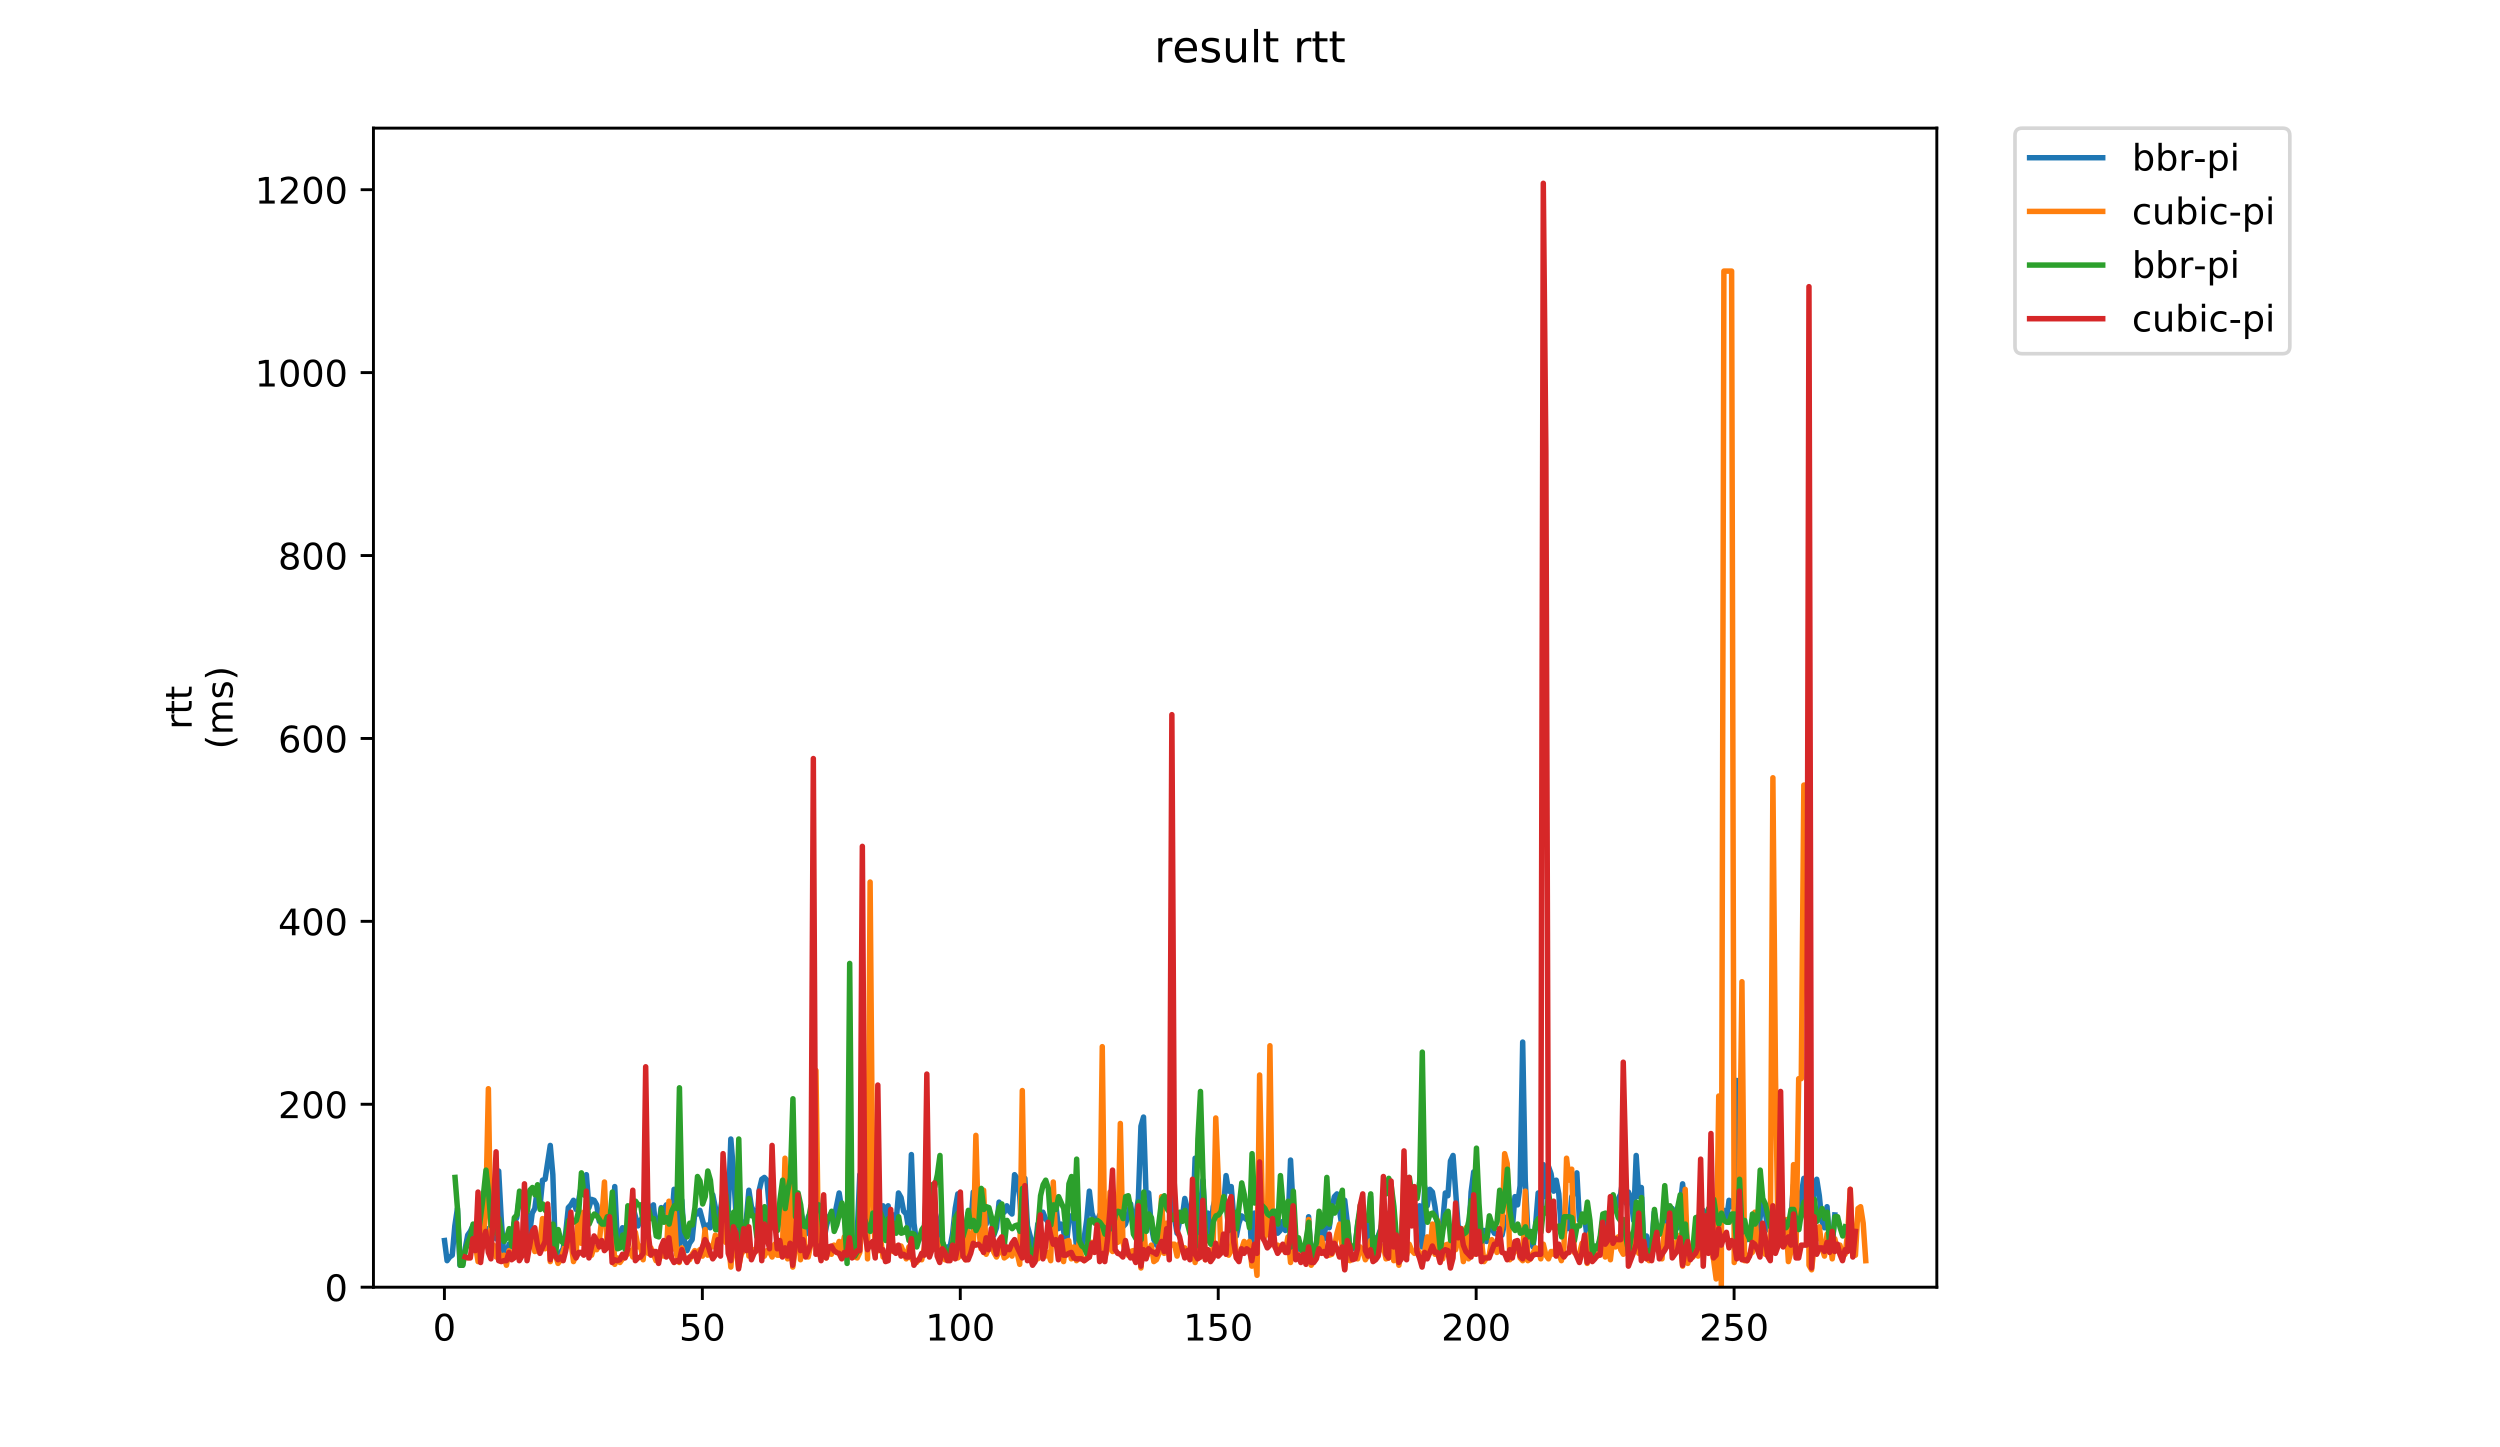<?xml version="1.0" encoding="utf-8" standalone="no"?>
<!DOCTYPE svg PUBLIC "-//W3C//DTD SVG 1.1//EN"
  "http://www.w3.org/Graphics/SVG/1.1/DTD/svg11.dtd">
<!-- Created with matplotlib (https://matplotlib.org/) -->
<svg height="396pt" version="1.1" viewBox="0 0 684 396" width="684pt" xmlns="http://www.w3.org/2000/svg" xmlns:xlink="http://www.w3.org/1999/xlink">
 <defs>
  <style type="text/css">
*{stroke-linecap:butt;stroke-linejoin:round;}
  </style>
 </defs>
 <g id="figure_1">
  <g id="patch_1">
   <path d="M 0 396 
L 684 396 
L 684 0 
L 0 0 
z
" style="fill:#ffffff;"/>
  </g>
  <g id="axes_1">
   <g id="patch_2">
    <path d="M 102.175 352.174 
L 529.913 352.174 
L 529.913 35.062 
L 102.175 35.062 
z
" style="fill:#ffffff;"/>
   </g>
   <g id="matplotlib.axis_1">
    <g id="xtick_1">
     <g id="line2d_1">
      <defs>
       <path d="M 0 0 
L 0 3.5 
" id="m41ac984edb" style="stroke:#000000;stroke-width:0.8;"/>
      </defs>
      <g>
       <use style="stroke:#000000;stroke-width:0.8;" x="121.593" xlink:href="#m41ac984edb" y="352.174"/>
      </g>
     </g>
     <g id="text_1">
      <!-- 0 -->
      <defs>
       <path d="M 31.781 66.406 
Q 24.172 66.406 20.328 58.906 
Q 16.5 51.422 16.5 36.375 
Q 16.5 21.391 20.328 13.891 
Q 24.172 6.391 31.781 6.391 
Q 39.453 6.391 43.281 13.891 
Q 47.125 21.391 47.125 36.375 
Q 47.125 51.422 43.281 58.906 
Q 39.453 66.406 31.781 66.406 
z
M 31.781 74.219 
Q 44.047 74.219 50.516 64.516 
Q 56.984 54.828 56.984 36.375 
Q 56.984 17.969 50.516 8.266 
Q 44.047 -1.422 31.781 -1.422 
Q 19.531 -1.422 13.062 8.266 
Q 6.594 17.969 6.594 36.375 
Q 6.594 54.828 13.062 64.516 
Q 19.531 74.219 31.781 74.219 
z
" id="DejaVuSans-48"/>
      </defs>
      <g transform="translate(118.411 366.773)scale(0.1 -0.1)">
       <use xlink:href="#DejaVuSans-48"/>
      </g>
     </g>
    </g>
    <g id="xtick_2">
     <g id="line2d_2">
      <g>
       <use style="stroke:#000000;stroke-width:0.8;" x="192.164" xlink:href="#m41ac984edb" y="352.174"/>
      </g>
     </g>
     <g id="text_2">
      <!-- 50 -->
      <defs>
       <path d="M 10.797 72.906 
L 49.516 72.906 
L 49.516 64.594 
L 19.828 64.594 
L 19.828 46.734 
Q 21.969 47.469 24.109 47.828 
Q 26.266 48.188 28.422 48.188 
Q 40.625 48.188 47.75 41.5 
Q 54.891 34.812 54.891 23.391 
Q 54.891 11.625 47.562 5.094 
Q 40.234 -1.422 26.906 -1.422 
Q 22.312 -1.422 17.547 -0.641 
Q 12.797 0.141 7.719 1.703 
L 7.719 11.625 
Q 12.109 9.234 16.797 8.062 
Q 21.484 6.891 26.703 6.891 
Q 35.156 6.891 40.078 11.328 
Q 45.016 15.766 45.016 23.391 
Q 45.016 31 40.078 35.438 
Q 35.156 39.891 26.703 39.891 
Q 22.75 39.891 18.812 39.016 
Q 14.891 38.141 10.797 36.281 
z
" id="DejaVuSans-53"/>
      </defs>
      <g transform="translate(185.802 366.773)scale(0.1 -0.1)">
       <use xlink:href="#DejaVuSans-53"/>
       <use x="63.623" xlink:href="#DejaVuSans-48"/>
      </g>
     </g>
    </g>
    <g id="xtick_3">
     <g id="line2d_3">
      <g>
       <use style="stroke:#000000;stroke-width:0.8;" x="262.735" xlink:href="#m41ac984edb" y="352.174"/>
      </g>
     </g>
     <g id="text_3">
      <!-- 100 -->
      <defs>
       <path d="M 12.406 8.297 
L 28.516 8.297 
L 28.516 63.922 
L 10.984 60.406 
L 10.984 69.391 
L 28.422 72.906 
L 38.281 72.906 
L 38.281 8.297 
L 54.391 8.297 
L 54.391 0 
L 12.406 0 
z
" id="DejaVuSans-49"/>
      </defs>
      <g transform="translate(253.192 366.773)scale(0.1 -0.1)">
       <use xlink:href="#DejaVuSans-49"/>
       <use x="63.623" xlink:href="#DejaVuSans-48"/>
       <use x="127.246" xlink:href="#DejaVuSans-48"/>
      </g>
     </g>
    </g>
    <g id="xtick_4">
     <g id="line2d_4">
      <g>
       <use style="stroke:#000000;stroke-width:0.8;" x="333.307" xlink:href="#m41ac984edb" y="352.174"/>
      </g>
     </g>
     <g id="text_4">
      <!-- 150 -->
      <g transform="translate(323.763 366.773)scale(0.1 -0.1)">
       <use xlink:href="#DejaVuSans-49"/>
       <use x="63.623" xlink:href="#DejaVuSans-53"/>
       <use x="127.246" xlink:href="#DejaVuSans-48"/>
      </g>
     </g>
    </g>
    <g id="xtick_5">
     <g id="line2d_5">
      <g>
       <use style="stroke:#000000;stroke-width:0.8;" x="403.878" xlink:href="#m41ac984edb" y="352.174"/>
      </g>
     </g>
     <g id="text_5">
      <!-- 200 -->
      <defs>
       <path d="M 19.188 8.297 
L 53.609 8.297 
L 53.609 0 
L 7.328 0 
L 7.328 8.297 
Q 12.938 14.109 22.625 23.891 
Q 32.328 33.688 34.812 36.531 
Q 39.547 41.844 41.422 45.531 
Q 43.312 49.219 43.312 52.781 
Q 43.312 58.594 39.234 62.25 
Q 35.156 65.922 28.609 65.922 
Q 23.969 65.922 18.812 64.312 
Q 13.672 62.703 7.812 59.422 
L 7.812 69.391 
Q 13.766 71.781 18.938 73 
Q 24.125 74.219 28.422 74.219 
Q 39.75 74.219 46.484 68.547 
Q 53.219 62.891 53.219 53.422 
Q 53.219 48.922 51.531 44.891 
Q 49.859 40.875 45.406 35.406 
Q 44.188 33.984 37.641 27.219 
Q 31.109 20.453 19.188 8.297 
z
" id="DejaVuSans-50"/>
      </defs>
      <g transform="translate(394.334 366.773)scale(0.1 -0.1)">
       <use xlink:href="#DejaVuSans-50"/>
       <use x="63.623" xlink:href="#DejaVuSans-48"/>
       <use x="127.246" xlink:href="#DejaVuSans-48"/>
      </g>
     </g>
    </g>
    <g id="xtick_6">
     <g id="line2d_6">
      <g>
       <use style="stroke:#000000;stroke-width:0.8;" x="474.449" xlink:href="#m41ac984edb" y="352.174"/>
      </g>
     </g>
     <g id="text_6">
      <!-- 250 -->
      <g transform="translate(464.906 366.773)scale(0.1 -0.1)">
       <use xlink:href="#DejaVuSans-50"/>
       <use x="63.623" xlink:href="#DejaVuSans-53"/>
       <use x="127.246" xlink:href="#DejaVuSans-48"/>
      </g>
     </g>
    </g>
   </g>
   <g id="matplotlib.axis_2">
    <g id="ytick_1">
     <g id="line2d_7">
      <defs>
       <path d="M 0 0 
L -3.5 0 
" id="md995216850" style="stroke:#000000;stroke-width:0.8;"/>
      </defs>
      <g>
       <use style="stroke:#000000;stroke-width:0.8;" x="102.175" xlink:href="#md995216850" y="352.174"/>
      </g>
     </g>
     <g id="text_7">
      <!-- 0 -->
      <g transform="translate(88.813 355.973)scale(0.1 -0.1)">
       <use xlink:href="#DejaVuSans-48"/>
      </g>
     </g>
    </g>
    <g id="ytick_2">
     <g id="line2d_8">
      <g>
       <use style="stroke:#000000;stroke-width:0.8;" x="102.175" xlink:href="#md995216850" y="302.129"/>
      </g>
     </g>
     <g id="text_8">
      <!-- 200 -->
      <g transform="translate(76.088 305.928)scale(0.1 -0.1)">
       <use xlink:href="#DejaVuSans-50"/>
       <use x="63.623" xlink:href="#DejaVuSans-48"/>
       <use x="127.246" xlink:href="#DejaVuSans-48"/>
      </g>
     </g>
    </g>
    <g id="ytick_3">
     <g id="line2d_9">
      <g>
       <use style="stroke:#000000;stroke-width:0.8;" x="102.175" xlink:href="#md995216850" y="252.084"/>
      </g>
     </g>
     <g id="text_9">
      <!-- 400 -->
      <defs>
       <path d="M 37.797 64.312 
L 12.891 25.391 
L 37.797 25.391 
z
M 35.203 72.906 
L 47.609 72.906 
L 47.609 25.391 
L 58.016 25.391 
L 58.016 17.188 
L 47.609 17.188 
L 47.609 0 
L 37.797 0 
L 37.797 17.188 
L 4.891 17.188 
L 4.891 26.703 
z
" id="DejaVuSans-52"/>
      </defs>
      <g transform="translate(76.088 255.883)scale(0.1 -0.1)">
       <use xlink:href="#DejaVuSans-52"/>
       <use x="63.623" xlink:href="#DejaVuSans-48"/>
       <use x="127.246" xlink:href="#DejaVuSans-48"/>
      </g>
     </g>
    </g>
    <g id="ytick_4">
     <g id="line2d_10">
      <g>
       <use style="stroke:#000000;stroke-width:0.8;" x="102.175" xlink:href="#md995216850" y="202.038"/>
      </g>
     </g>
     <g id="text_10">
      <!-- 600 -->
      <defs>
       <path d="M 33.016 40.375 
Q 26.375 40.375 22.484 35.828 
Q 18.609 31.297 18.609 23.391 
Q 18.609 15.531 22.484 10.953 
Q 26.375 6.391 33.016 6.391 
Q 39.656 6.391 43.531 10.953 
Q 47.406 15.531 47.406 23.391 
Q 47.406 31.297 43.531 35.828 
Q 39.656 40.375 33.016 40.375 
z
M 52.594 71.297 
L 52.594 62.312 
Q 48.875 64.062 45.094 64.984 
Q 41.312 65.922 37.594 65.922 
Q 27.828 65.922 22.672 59.328 
Q 17.531 52.734 16.797 39.406 
Q 19.672 43.656 24.016 45.922 
Q 28.375 48.188 33.594 48.188 
Q 44.578 48.188 50.953 41.516 
Q 57.328 34.859 57.328 23.391 
Q 57.328 12.156 50.688 5.359 
Q 44.047 -1.422 33.016 -1.422 
Q 20.359 -1.422 13.672 8.266 
Q 6.984 17.969 6.984 36.375 
Q 6.984 53.656 15.188 63.938 
Q 23.391 74.219 37.203 74.219 
Q 40.922 74.219 44.703 73.484 
Q 48.484 72.75 52.594 71.297 
z
" id="DejaVuSans-54"/>
      </defs>
      <g transform="translate(76.088 205.838)scale(0.1 -0.1)">
       <use xlink:href="#DejaVuSans-54"/>
       <use x="63.623" xlink:href="#DejaVuSans-48"/>
       <use x="127.246" xlink:href="#DejaVuSans-48"/>
      </g>
     </g>
    </g>
    <g id="ytick_5">
     <g id="line2d_11">
      <g>
       <use style="stroke:#000000;stroke-width:0.8;" x="102.175" xlink:href="#md995216850" y="151.993"/>
      </g>
     </g>
     <g id="text_11">
      <!-- 800 -->
      <defs>
       <path d="M 31.781 34.625 
Q 24.75 34.625 20.719 30.859 
Q 16.703 27.094 16.703 20.516 
Q 16.703 13.922 20.719 10.156 
Q 24.75 6.391 31.781 6.391 
Q 38.812 6.391 42.859 10.172 
Q 46.922 13.969 46.922 20.516 
Q 46.922 27.094 42.891 30.859 
Q 38.875 34.625 31.781 34.625 
z
M 21.922 38.812 
Q 15.578 40.375 12.031 44.719 
Q 8.5 49.078 8.5 55.328 
Q 8.5 64.062 14.719 69.141 
Q 20.953 74.219 31.781 74.219 
Q 42.672 74.219 48.875 69.141 
Q 55.078 64.062 55.078 55.328 
Q 55.078 49.078 51.531 44.719 
Q 48 40.375 41.703 38.812 
Q 48.828 37.156 52.797 32.312 
Q 56.781 27.484 56.781 20.516 
Q 56.781 9.906 50.312 4.234 
Q 43.844 -1.422 31.781 -1.422 
Q 19.734 -1.422 13.25 4.234 
Q 6.781 9.906 6.781 20.516 
Q 6.781 27.484 10.781 32.312 
Q 14.797 37.156 21.922 38.812 
z
M 18.312 54.391 
Q 18.312 48.734 21.844 45.562 
Q 25.391 42.391 31.781 42.391 
Q 38.141 42.391 41.719 45.562 
Q 45.312 48.734 45.312 54.391 
Q 45.312 60.062 41.719 63.234 
Q 38.141 66.406 31.781 66.406 
Q 25.391 66.406 21.844 63.234 
Q 18.312 60.062 18.312 54.391 
z
" id="DejaVuSans-56"/>
      </defs>
      <g transform="translate(76.088 155.792)scale(0.1 -0.1)">
       <use xlink:href="#DejaVuSans-56"/>
       <use x="63.623" xlink:href="#DejaVuSans-48"/>
       <use x="127.246" xlink:href="#DejaVuSans-48"/>
      </g>
     </g>
    </g>
    <g id="ytick_6">
     <g id="line2d_12">
      <g>
       <use style="stroke:#000000;stroke-width:0.8;" x="102.175" xlink:href="#md995216850" y="101.948"/>
      </g>
     </g>
     <g id="text_12">
      <!-- 1000 -->
      <g transform="translate(69.725 105.747)scale(0.1 -0.1)">
       <use xlink:href="#DejaVuSans-49"/>
       <use x="63.623" xlink:href="#DejaVuSans-48"/>
       <use x="127.246" xlink:href="#DejaVuSans-48"/>
       <use x="190.869" xlink:href="#DejaVuSans-48"/>
      </g>
     </g>
    </g>
    <g id="ytick_7">
     <g id="line2d_13">
      <g>
       <use style="stroke:#000000;stroke-width:0.8;" x="102.175" xlink:href="#md995216850" y="51.903"/>
      </g>
     </g>
     <g id="text_13">
      <!-- 1200 -->
      <g transform="translate(69.725 55.702)scale(0.1 -0.1)">
       <use xlink:href="#DejaVuSans-49"/>
       <use x="63.623" xlink:href="#DejaVuSans-50"/>
       <use x="127.246" xlink:href="#DejaVuSans-48"/>
       <use x="190.869" xlink:href="#DejaVuSans-48"/>
      </g>
     </g>
    </g>
    <g id="text_14">
     <!-- rtt -->
     <defs>
      <path d="M 41.109 46.297 
Q 39.594 47.172 37.812 47.578 
Q 36.031 48 33.891 48 
Q 26.266 48 22.188 43.047 
Q 18.109 38.094 18.109 28.812 
L 18.109 0 
L 9.078 0 
L 9.078 54.688 
L 18.109 54.688 
L 18.109 46.188 
Q 20.953 51.172 25.484 53.578 
Q 30.031 56 36.531 56 
Q 37.453 56 38.578 55.875 
Q 39.703 55.766 41.062 55.516 
z
" id="DejaVuSans-114"/>
      <path d="M 18.312 70.219 
L 18.312 54.688 
L 36.812 54.688 
L 36.812 47.703 
L 18.312 47.703 
L 18.312 18.016 
Q 18.312 11.328 20.141 9.422 
Q 21.969 7.516 27.594 7.516 
L 36.812 7.516 
L 36.812 0 
L 27.594 0 
Q 17.188 0 13.234 3.875 
Q 9.281 7.766 9.281 18.016 
L 9.281 47.703 
L 2.688 47.703 
L 2.688 54.688 
L 9.281 54.688 
L 9.281 70.219 
z
" id="DejaVuSans-116"/>
     </defs>
     <g transform="translate(52.448 199.594)rotate(-90)scale(0.1 -0.1)">
      <use xlink:href="#DejaVuSans-114"/>
      <use x="41.113" xlink:href="#DejaVuSans-116"/>
      <use x="80.322" xlink:href="#DejaVuSans-116"/>
     </g>
     <!-- (ms) -->
     <defs>
      <path d="M 31 75.875 
Q 24.469 64.656 21.281 53.656 
Q 18.109 42.672 18.109 31.391 
Q 18.109 20.125 21.312 9.062 
Q 24.516 -2 31 -13.188 
L 23.188 -13.188 
Q 15.875 -1.703 12.234 9.375 
Q 8.594 20.453 8.594 31.391 
Q 8.594 42.281 12.203 53.312 
Q 15.828 64.359 23.188 75.875 
z
" id="DejaVuSans-40"/>
      <path d="M 52 44.188 
Q 55.375 50.25 60.062 53.125 
Q 64.75 56 71.094 56 
Q 79.641 56 84.281 50.016 
Q 88.922 44.047 88.922 33.016 
L 88.922 0 
L 79.891 0 
L 79.891 32.719 
Q 79.891 40.578 77.094 44.375 
Q 74.312 48.188 68.609 48.188 
Q 61.625 48.188 57.562 43.547 
Q 53.516 38.922 53.516 30.906 
L 53.516 0 
L 44.484 0 
L 44.484 32.719 
Q 44.484 40.625 41.703 44.406 
Q 38.922 48.188 33.109 48.188 
Q 26.219 48.188 22.156 43.531 
Q 18.109 38.875 18.109 30.906 
L 18.109 0 
L 9.078 0 
L 9.078 54.688 
L 18.109 54.688 
L 18.109 46.188 
Q 21.188 51.219 25.484 53.609 
Q 29.781 56 35.688 56 
Q 41.656 56 45.828 52.969 
Q 50 49.953 52 44.188 
z
" id="DejaVuSans-109"/>
      <path d="M 44.281 53.078 
L 44.281 44.578 
Q 40.484 46.531 36.375 47.5 
Q 32.281 48.484 27.875 48.484 
Q 21.188 48.484 17.844 46.438 
Q 14.5 44.391 14.5 40.281 
Q 14.5 37.156 16.891 35.375 
Q 19.281 33.594 26.516 31.984 
L 29.594 31.297 
Q 39.156 29.25 43.188 25.516 
Q 47.219 21.781 47.219 15.094 
Q 47.219 7.469 41.188 3.016 
Q 35.156 -1.422 24.609 -1.422 
Q 20.219 -1.422 15.453 -0.562 
Q 10.688 0.297 5.422 2 
L 5.422 11.281 
Q 10.406 8.688 15.234 7.391 
Q 20.062 6.109 24.812 6.109 
Q 31.156 6.109 34.562 8.281 
Q 37.984 10.453 37.984 14.406 
Q 37.984 18.062 35.516 20.016 
Q 33.062 21.969 24.703 23.781 
L 21.578 24.516 
Q 13.234 26.266 9.516 29.906 
Q 5.812 33.547 5.812 39.891 
Q 5.812 47.609 11.281 51.797 
Q 16.75 56 26.812 56 
Q 31.781 56 36.172 55.266 
Q 40.578 54.547 44.281 53.078 
z
" id="DejaVuSans-115"/>
      <path d="M 8.016 75.875 
L 15.828 75.875 
Q 23.141 64.359 26.781 53.312 
Q 30.422 42.281 30.422 31.391 
Q 30.422 20.453 26.781 9.375 
Q 23.141 -1.703 15.828 -13.188 
L 8.016 -13.188 
Q 14.5 -2 17.703 9.062 
Q 20.906 20.125 20.906 31.391 
Q 20.906 42.672 17.703 53.656 
Q 14.5 64.656 8.016 75.875 
z
" id="DejaVuSans-41"/>
     </defs>
     <g transform="translate(63.646 204.995)rotate(-90)scale(0.1 -0.1)">
      <use xlink:href="#DejaVuSans-40"/>
      <use x="39.014" xlink:href="#DejaVuSans-109"/>
      <use x="136.426" xlink:href="#DejaVuSans-115"/>
      <use x="188.525" xlink:href="#DejaVuSans-41"/>
     </g>
    </g>
   </g>
   <g id="line2d_14">
    <path clip-path="url(#p85fee6db7f)" d="M 121.618 339.413 
L 122.324 344.918 
L 123.03 343.917 
L 123.735 343.416 
L 124.441 335.409 
L 125.147 330.655 
L 125.852 346.169 
L 126.558 346.169 
L 127.264 341.665 
L 127.97 337.911 
L 128.675 336.91 
L 129.381 335.409 
L 130.087 337.911 
L 130.792 336.41 
L 131.498 338.412 
L 132.204 337.161 
L 132.909 336.41 
L 133.615 336.16 
L 134.321 337.411 
L 135.027 336.41 
L 135.732 338.912 
L 136.438 320.395 
L 137.144 333.657 
L 137.849 343.416 
L 138.555 344.417 
L 139.261 340.414 
L 139.967 341.164 
L 140.672 334.658 
L 141.378 333.157 
L 142.084 327.902 
L 142.789 327.152 
L 143.495 330.905 
L 144.201 332.156 
L 144.907 337.411 
L 145.612 331.906 
L 146.318 330.655 
L 147.024 325.4 
L 147.729 330.154 
L 148.435 322.898 
L 149.141 322.647 
L 150.552 313.389 
L 151.258 321.396 
L 151.964 342.666 
L 152.669 343.166 
L 153.375 342.666 
L 154.081 341.665 
L 154.787 337.161 
L 155.492 330.404 
L 156.198 329.654 
L 156.904 328.403 
L 157.609 330.905 
L 158.315 328.403 
L 159.021 324.649 
L 159.727 325.9 
L 160.432 321.396 
L 161.138 330.404 
L 161.844 328.152 
L 162.549 328.403 
L 163.255 329.654 
L 163.961 334.158 
L 164.667 334.909 
L 165.372 333.657 
L 166.078 335.159 
L 166.784 331.656 
L 167.489 338.412 
L 168.195 324.649 
L 168.901 339.663 
L 169.607 339.663 
L 170.312 335.909 
L 171.018 341.414 
L 171.724 335.159 
L 173.135 330.154 
L 174.547 335.409 
L 175.252 333.908 
L 175.958 332.907 
L 176.664 327.652 
L 177.369 329.904 
L 178.075 332.907 
L 178.781 329.654 
L 179.487 336.91 
L 180.192 335.659 
L 180.898 330.404 
L 181.604 330.905 
L 182.309 329.654 
L 183.015 336.16 
L 183.721 334.658 
L 184.427 325.4 
L 185.132 332.406 
L 185.838 342.415 
L 186.544 328.403 
L 187.249 339.413 
L 187.955 342.165 
L 188.661 340.163 
L 189.367 339.162 
L 190.072 332.156 
L 190.778 332.156 
L 191.484 331.155 
L 192.895 336.41 
L 193.601 335.159 
L 194.307 335.909 
L 195.012 326.901 
L 195.718 330.404 
L 196.424 335.409 
L 197.129 331.155 
L 197.835 325.9 
L 198.541 327.402 
L 199.247 331.405 
L 199.952 311.638 
L 200.658 320.145 
L 202.069 344.417 
L 202.775 338.412 
L 203.481 334.909 
L 204.187 333.657 
L 204.892 325.65 
L 205.598 330.154 
L 206.304 331.656 
L 207.009 336.16 
L 207.715 325.65 
L 208.421 322.647 
L 209.127 322.147 
L 209.832 322.898 
L 210.538 330.905 
L 211.244 333.157 
L 211.949 336.16 
L 212.655 336.16 
L 214.067 329.904 
L 214.772 333.657 
L 215.478 335.659 
L 216.184 334.658 
L 216.889 345.168 
L 217.595 336.41 
L 218.301 329.904 
L 219.007 330.655 
L 219.712 335.159 
L 220.418 337.661 
L 221.124 332.907 
L 221.829 331.906 
L 223.241 323.899 
L 223.947 329.904 
L 224.652 332.657 
L 225.358 339.913 
L 226.064 335.659 
L 226.769 332.907 
L 227.475 331.906 
L 228.181 333.407 
L 229.592 326.401 
L 230.298 330.905 
L 231.004 331.656 
L 231.709 338.161 
L 232.415 334.658 
L 233.121 342.415 
L 233.827 341.414 
L 234.532 337.411 
L 235.238 321.396 
L 235.944 333.908 
L 236.649 329.904 
L 237.355 331.155 
L 238.061 335.409 
L 238.766 334.408 
L 239.472 333.908 
L 240.178 331.155 
L 240.884 334.658 
L 241.589 329.904 
L 242.295 338.912 
L 243.001 329.904 
L 243.706 338.662 
L 244.412 332.406 
L 245.118 335.159 
L 245.824 326.401 
L 246.529 327.652 
L 247.235 331.405 
L 247.941 332.156 
L 248.646 336.41 
L 249.352 315.891 
L 250.058 334.658 
L 250.764 339.913 
L 252.175 337.411 
L 252.881 339.413 
L 253.586 330.154 
L 254.292 332.406 
L 254.998 328.653 
L 256.409 333.908 
L 257.115 337.661 
L 258.526 341.915 
L 259.232 341.164 
L 259.938 341.164 
L 260.644 337.411 
L 261.349 330.655 
L 262.055 326.651 
L 262.761 335.659 
L 263.466 334.909 
L 264.172 337.911 
L 264.878 331.906 
L 265.584 335.409 
L 266.289 326.151 
L 266.995 327.402 
L 268.406 335.409 
L 269.112 334.158 
L 269.818 334.909 
L 270.524 331.906 
L 271.229 333.407 
L 271.935 337.911 
L 272.641 335.909 
L 273.346 328.903 
L 274.052 331.906 
L 274.758 331.656 
L 275.464 329.904 
L 276.169 331.405 
L 276.875 332.156 
L 277.581 321.396 
L 278.286 322.397 
L 278.992 327.402 
L 279.698 337.911 
L 280.404 322.397 
L 281.109 335.409 
L 282.521 340.664 
L 283.226 341.414 
L 283.932 334.909 
L 284.638 334.158 
L 285.344 331.656 
L 286.049 333.407 
L 286.755 334.408 
L 287.461 335.909 
L 288.166 331.906 
L 288.872 329.404 
L 289.578 336.16 
L 290.284 334.909 
L 290.989 336.66 
L 291.695 341.414 
L 292.401 334.158 
L 293.106 332.657 
L 293.812 333.908 
L 294.518 340.914 
L 295.224 339.663 
L 295.929 340.914 
L 296.635 338.662 
L 297.341 333.657 
L 298.046 325.9 
L 298.752 331.906 
L 299.458 333.908 
L 300.164 334.158 
L 300.869 332.406 
L 301.575 331.656 
L 302.281 336.91 
L 302.986 334.158 
L 303.692 334.408 
L 304.398 332.156 
L 305.104 336.91 
L 305.809 332.406 
L 306.515 334.408 
L 307.221 335.659 
L 307.926 334.909 
L 308.632 332.657 
L 309.338 329.404 
L 310.044 335.159 
L 310.749 332.907 
L 311.455 327.902 
L 312.161 308.134 
L 312.866 305.632 
L 313.572 327.152 
L 314.278 326.401 
L 314.984 335.409 
L 315.689 339.162 
L 316.395 340.664 
L 317.101 337.661 
L 317.806 332.406 
L 318.512 329.404 
L 319.218 329.904 
L 319.924 327.902 
L 320.629 327.652 
L 321.335 333.157 
L 322.041 337.411 
L 322.746 334.158 
L 323.452 333.157 
L 324.158 327.902 
L 325.569 333.657 
L 326.275 336.16 
L 326.981 316.892 
L 327.686 337.411 
L 328.392 331.656 
L 329.098 322.898 
L 329.804 334.909 
L 330.509 331.906 
L 331.215 337.661 
L 331.921 330.154 
L 332.626 327.652 
L 333.332 331.405 
L 334.038 331.155 
L 334.744 330.404 
L 335.449 321.647 
L 336.155 325.9 
L 336.861 324.649 
L 337.566 333.157 
L 338.272 338.161 
L 338.978 334.658 
L 339.683 332.657 
L 341.095 333.657 
L 341.801 330.905 
L 342.506 342.666 
L 343.212 331.906 
L 343.918 331.906 
L 344.623 332.657 
L 345.329 336.41 
L 346.035 330.655 
L 346.741 333.908 
L 347.446 331.906 
L 348.858 333.908 
L 349.563 337.411 
L 350.269 336.66 
L 350.975 334.158 
L 351.681 336.66 
L 352.386 335.659 
L 353.092 317.393 
L 354.503 343.166 
L 355.209 339.162 
L 355.915 342.165 
L 356.621 342.165 
L 357.326 344.417 
L 358.032 332.907 
L 358.738 344.167 
L 359.443 342.415 
L 360.149 340.163 
L 360.855 335.159 
L 361.561 336.16 
L 362.266 338.912 
L 362.972 332.907 
L 363.678 335.909 
L 364.383 330.655 
L 365.089 327.402 
L 365.795 326.651 
L 367.206 335.909 
L 367.912 328.403 
L 368.618 334.408 
L 369.323 341.665 
L 370.029 341.665 
L 370.735 341.414 
L 371.441 335.159 
L 372.146 331.405 
L 372.852 332.907 
L 373.558 335.909 
L 374.263 341.164 
L 374.969 327.402 
L 375.675 343.416 
L 376.381 338.912 
L 377.086 338.161 
L 377.792 336.16 
L 378.498 332.907 
L 379.203 334.909 
L 379.909 332.156 
L 380.615 331.155 
L 381.321 332.406 
L 382.026 339.413 
L 382.732 343.416 
L 383.438 340.414 
L 384.143 334.408 
L 384.849 331.155 
L 385.555 332.907 
L 386.261 335.159 
L 386.966 334.408 
L 388.378 329.904 
L 389.083 341.164 
L 389.789 324.649 
L 390.495 329.904 
L 391.201 325.4 
L 391.906 326.151 
L 392.612 330.154 
L 393.318 335.659 
L 394.023 339.913 
L 394.729 334.408 
L 395.435 326.401 
L 396.141 327.152 
L 396.846 317.643 
L 397.552 316.142 
L 398.963 335.659 
L 399.669 336.16 
L 400.375 338.662 
L 401.081 338.161 
L 401.786 339.413 
L 402.492 326.151 
L 403.198 320.646 
L 403.903 337.661 
L 404.609 332.907 
L 405.315 341.164 
L 406.021 336.66 
L 406.726 339.663 
L 407.432 334.909 
L 408.138 335.909 
L 408.843 337.411 
L 409.549 337.661 
L 410.255 337.161 
L 410.961 337.911 
L 411.666 334.658 
L 412.372 332.907 
L 413.078 333.407 
L 413.783 335.909 
L 414.489 327.402 
L 415.195 329.654 
L 415.901 324.399 
L 416.606 285.114 
L 417.312 322.898 
L 418.018 337.161 
L 418.723 339.413 
L 419.429 341.164 
L 420.135 335.159 
L 420.841 326.401 
L 421.546 336.41 
L 422.252 318.644 
L 422.958 327.402 
L 423.663 319.144 
L 424.369 321.146 
L 425.075 325.9 
L 425.781 322.898 
L 426.486 326.651 
L 427.192 336.91 
L 427.898 338.161 
L 428.603 334.158 
L 429.309 336.16 
L 430.015 327.402 
L 430.721 326.401 
L 431.426 320.896 
L 432.132 333.908 
L 432.838 334.158 
L 433.543 332.657 
L 434.249 338.912 
L 434.955 335.409 
L 435.661 342.415 
L 436.366 341.915 
L 437.072 340.914 
L 437.778 339.413 
L 438.483 334.158 
L 439.189 333.908 
L 439.895 335.909 
L 440.601 332.907 
L 441.306 328.152 
L 442.012 331.155 
L 442.718 328.152 
L 443.423 326.651 
L 444.129 321.647 
L 444.835 329.153 
L 445.54 326.151 
L 446.246 327.902 
L 446.952 333.908 
L 447.658 316.142 
L 448.363 327.402 
L 449.069 324.9 
L 449.775 341.915 
L 450.48 338.161 
L 451.186 342.916 
L 451.892 341.164 
L 452.598 331.656 
L 453.303 335.909 
L 454.009 336.91 
L 454.715 337.661 
L 455.42 335.159 
L 456.126 334.408 
L 456.832 330.404 
L 457.538 330.655 
L 458.243 336.41 
L 458.949 335.909 
L 459.655 330.404 
L 460.36 323.899 
L 461.066 331.656 
L 461.772 343.917 
L 462.478 343.166 
L 463.183 341.164 
L 463.889 338.412 
L 464.595 334.408 
L 465.3 331.906 
L 466.006 331.155 
L 466.712 334.658 
L 467.418 333.157 
L 468.123 329.654 
L 468.829 329.654 
L 469.535 334.408 
L 470.24 331.405 
L 470.946 331.405 
L 471.652 331.155 
L 472.358 333.908 
L 473.063 328.403 
L 473.769 330.154 
L 474.475 329.153 
L 475.18 295.623 
L 475.886 327.402 
L 476.592 340.414 
L 477.298 338.161 
L 478.003 339.162 
L 478.709 338.912 
L 479.415 333.908 
L 480.12 335.909 
L 480.826 338.662 
L 482.238 328.152 
L 482.943 331.405 
L 483.649 336.16 
L 484.355 336.91 
L 485.06 334.408 
L 486.472 331.656 
L 487.178 334.158 
L 487.883 337.161 
L 488.589 336.66 
L 489.295 337.911 
L 490 333.157 
L 490.706 324.149 
L 491.412 328.653 
L 492.118 331.155 
L 493.529 322.397 
L 494.235 329.904 
L 494.94 333.407 
L 495.646 337.911 
L 496.352 325.15 
L 497.058 322.647 
L 497.763 327.152 
L 498.469 334.158 
L 499.175 335.909 
L 499.88 330.154 
L 500.586 340.914 
L 501.292 340.914 
L 501.998 332.406 
L 501.998 332.406 
" style="fill:none;stroke:#1f77b4;stroke-linecap:square;stroke-width:1.5;"/>
   </g>
   <g id="line2d_15">
    <path clip-path="url(#p85fee6db7f)" d="M 130.091 340.914 
L 130.797 345.168 
L 132.208 338.912 
L 132.914 330.404 
L 133.619 297.875 
L 134.325 341.915 
L 135.031 340.664 
L 135.737 343.917 
L 136.442 342.666 
L 137.148 344.667 
L 137.854 343.416 
L 138.559 346.169 
L 139.265 342.165 
L 139.971 343.416 
L 140.677 342.916 
L 141.382 342.916 
L 142.088 340.914 
L 142.794 343.166 
L 143.499 342.916 
L 144.205 338.412 
L 144.911 340.414 
L 145.617 338.912 
L 146.322 342.415 
L 147.028 342.165 
L 147.734 339.913 
L 148.439 333.407 
L 149.145 341.665 
L 149.851 330.404 
L 150.557 345.168 
L 151.262 335.909 
L 151.968 343.416 
L 152.674 345.668 
L 153.379 344.667 
L 154.791 340.163 
L 155.497 337.161 
L 156.202 339.663 
L 156.908 345.168 
L 157.614 343.166 
L 158.319 330.905 
L 159.025 340.163 
L 159.731 331.656 
L 160.437 338.662 
L 161.142 342.165 
L 161.848 343.416 
L 162.554 341.164 
L 163.259 341.915 
L 163.965 339.663 
L 164.671 333.157 
L 165.377 323.398 
L 166.082 340.664 
L 166.788 340.664 
L 167.494 331.906 
L 168.199 345.919 
L 168.905 344.167 
L 169.611 345.418 
L 170.317 344.417 
L 171.022 343.917 
L 171.728 342.916 
L 172.434 342.165 
L 173.139 343.917 
L 173.845 337.161 
L 174.551 341.164 
L 175.257 340.914 
L 175.962 344.667 
L 176.668 336.16 
L 177.374 342.916 
L 178.079 341.414 
L 179.491 344.918 
L 180.197 344.918 
L 180.902 342.916 
L 181.608 343.666 
L 182.314 343.166 
L 183.019 328.653 
L 183.725 341.915 
L 184.431 330.404 
L 185.137 343.416 
L 185.842 345.418 
L 186.548 341.414 
L 187.254 344.167 
L 188.665 344.667 
L 189.371 343.166 
L 190.077 342.165 
L 190.782 342.666 
L 191.488 341.915 
L 192.194 343.666 
L 192.899 336.41 
L 193.605 343.416 
L 194.311 340.914 
L 195.017 341.164 
L 195.722 337.911 
L 196.428 341.414 
L 197.134 338.161 
L 197.839 330.905 
L 198.545 339.913 
L 199.251 338.912 
L 199.956 346.669 
L 200.662 338.412 
L 201.368 341.915 
L 202.074 346.669 
L 202.779 343.166 
L 203.485 342.165 
L 204.191 335.659 
L 204.896 343.666 
L 205.602 342.916 
L 206.308 341.915 
L 207.014 341.665 
L 207.719 339.663 
L 208.425 343.917 
L 209.131 343.666 
L 209.836 342.165 
L 210.542 342.415 
L 211.248 343.917 
L 211.954 340.414 
L 212.659 343.416 
L 213.365 343.416 
L 214.071 341.915 
L 214.776 316.892 
L 215.482 344.417 
L 216.188 321.647 
L 216.894 346.669 
L 217.599 341.665 
L 218.305 327.902 
L 219.011 344.667 
L 219.716 334.408 
L 220.422 343.166 
L 221.128 343.917 
L 221.834 340.414 
L 222.539 340.414 
L 223.245 292.871 
L 223.951 342.916 
L 224.656 343.917 
L 225.362 340.664 
L 226.068 344.167 
L 226.774 341.665 
L 227.479 343.166 
L 228.185 340.664 
L 228.891 341.665 
L 229.596 339.663 
L 230.302 342.165 
L 231.008 338.412 
L 231.714 343.917 
L 232.419 299.877 
L 233.125 343.666 
L 234.536 344.167 
L 235.242 342.666 
L 236.654 321.146 
L 237.359 344.417 
L 238.065 241.324 
L 238.771 325.4 
L 239.476 342.916 
L 240.182 341.915 
L 240.888 338.412 
L 241.594 343.917 
L 242.299 343.666 
L 243.005 342.415 
L 243.711 342.165 
L 244.416 342.415 
L 245.122 340.914 
L 245.828 341.915 
L 246.534 340.914 
L 247.945 344.417 
L 248.651 341.164 
L 249.356 344.167 
L 250.062 345.418 
L 250.768 345.418 
L 251.474 344.417 
L 252.179 344.667 
L 252.885 341.414 
L 253.591 335.909 
L 254.296 341.164 
L 255.002 340.163 
L 255.708 339.413 
L 256.414 338.912 
L 257.119 342.415 
L 257.825 343.666 
L 258.531 344.667 
L 259.236 344.667 
L 259.942 343.166 
L 260.648 340.664 
L 261.354 333.407 
L 262.059 344.167 
L 262.765 343.416 
L 263.471 341.665 
L 264.176 344.667 
L 264.882 336.91 
L 265.588 340.914 
L 266.294 340.914 
L 266.999 310.637 
L 267.705 335.659 
L 268.411 341.665 
L 269.116 325.65 
L 269.822 343.166 
L 270.528 341.414 
L 271.234 340.163 
L 271.939 342.666 
L 272.645 343.917 
L 273.351 342.415 
L 274.056 341.414 
L 274.762 344.167 
L 275.468 343.666 
L 276.174 341.414 
L 276.879 343.666 
L 277.585 339.663 
L 278.996 345.919 
L 279.702 298.376 
L 280.408 341.665 
L 281.819 343.166 
L 282.525 344.918 
L 283.231 342.666 
L 283.936 344.417 
L 284.642 342.165 
L 285.348 340.414 
L 286.054 343.666 
L 286.759 342.666 
L 287.465 344.918 
L 288.171 323.398 
L 288.876 340.414 
L 289.582 339.162 
L 290.288 342.916 
L 290.994 345.168 
L 291.699 339.663 
L 292.405 339.413 
L 293.111 344.417 
L 293.816 341.164 
L 294.522 344.918 
L 295.228 339.913 
L 295.934 344.167 
L 296.639 344.918 
L 297.345 344.167 
L 298.051 343.917 
L 298.756 339.913 
L 299.462 341.665 
L 300.168 341.414 
L 300.873 341.665 
L 301.579 286.365 
L 302.285 343.917 
L 302.991 341.915 
L 303.696 326.151 
L 304.402 342.415 
L 305.108 339.913 
L 305.813 339.913 
L 306.519 307.384 
L 307.225 339.913 
L 307.931 342.666 
L 308.636 343.416 
L 309.342 342.415 
L 310.048 342.165 
L 310.753 343.416 
L 311.459 339.413 
L 312.165 346.919 
L 312.871 335.159 
L 313.576 343.917 
L 314.282 342.666 
L 314.988 340.664 
L 315.693 345.168 
L 316.399 344.667 
L 317.105 342.916 
L 317.811 327.402 
L 318.516 342.916 
L 319.222 334.658 
L 319.928 341.164 
L 320.633 340.414 
L 321.339 340.414 
L 322.045 343.666 
L 322.751 340.163 
L 323.456 341.915 
L 324.162 341.414 
L 324.868 343.166 
L 325.573 343.166 
L 326.279 341.414 
L 326.985 345.418 
L 327.691 338.662 
L 328.396 343.917 
L 329.102 332.907 
L 329.808 344.667 
L 330.513 343.166 
L 331.219 343.666 
L 331.925 341.414 
L 332.631 305.882 
L 333.336 322.898 
L 334.042 342.666 
L 334.748 338.412 
L 335.453 340.664 
L 336.159 343.416 
L 336.865 342.165 
L 337.571 334.158 
L 338.276 344.167 
L 338.982 343.917 
L 340.393 339.663 
L 341.099 342.165 
L 341.805 339.663 
L 342.511 346.419 
L 343.216 342.415 
L 343.922 348.921 
L 344.628 294.122 
L 345.333 328.403 
L 346.039 338.412 
L 346.745 337.161 
L 347.451 286.114 
L 348.156 338.161 
L 348.862 341.164 
L 349.568 340.664 
L 350.273 341.164 
L 350.979 341.915 
L 351.685 342.165 
L 352.391 338.412 
L 353.096 345.418 
L 353.802 340.664 
L 354.508 343.416 
L 355.213 343.166 
L 355.919 344.918 
L 356.625 343.917 
L 357.331 344.918 
L 358.036 333.657 
L 358.742 346.169 
L 359.448 344.918 
L 360.859 341.915 
L 361.565 338.662 
L 362.271 342.916 
L 362.976 342.415 
L 363.682 343.416 
L 364.388 343.166 
L 365.093 341.164 
L 365.799 337.411 
L 366.505 334.909 
L 367.916 347.17 
L 368.622 336.41 
L 369.328 344.918 
L 370.033 344.167 
L 370.739 343.166 
L 371.445 344.417 
L 372.151 341.164 
L 372.856 342.165 
L 373.562 344.667 
L 374.268 343.416 
L 374.973 339.413 
L 375.679 343.166 
L 376.385 343.917 
L 377.091 342.916 
L 377.796 340.914 
L 378.502 340.914 
L 379.208 344.417 
L 379.913 344.167 
L 380.619 328.903 
L 381.325 344.918 
L 382.031 342.666 
L 382.736 346.169 
L 383.442 340.163 
L 384.148 320.896 
L 384.853 343.416 
L 385.559 340.414 
L 386.265 342.165 
L 386.971 342.916 
L 387.676 341.665 
L 388.382 342.666 
L 389.088 345.668 
L 389.793 342.415 
L 390.499 338.412 
L 391.205 342.666 
L 391.911 334.909 
L 392.616 343.166 
L 393.322 333.908 
L 394.028 343.416 
L 394.733 344.417 
L 395.439 340.664 
L 396.145 340.414 
L 396.851 344.417 
L 397.556 340.163 
L 398.262 341.915 
L 398.968 338.912 
L 399.673 339.162 
L 400.379 345.168 
L 401.085 335.909 
L 401.791 344.417 
L 402.496 339.913 
L 403.202 343.166 
L 403.908 342.666 
L 405.319 339.663 
L 406.025 345.168 
L 406.73 344.167 
L 407.436 343.416 
L 408.142 339.162 
L 408.848 340.414 
L 409.553 342.666 
L 410.259 339.413 
L 410.965 335.159 
L 411.67 315.641 
L 412.376 318.394 
L 413.082 344.667 
L 414.493 342.165 
L 415.199 340.163 
L 415.905 344.167 
L 416.61 344.918 
L 417.316 325.9 
L 418.022 344.918 
L 418.728 344.417 
L 420.139 341.414 
L 420.845 341.665 
L 421.55 344.417 
L 422.256 340.414 
L 422.962 343.416 
L 423.668 344.417 
L 424.373 342.415 
L 425.079 343.166 
L 425.785 341.164 
L 427.196 344.918 
L 427.902 341.164 
L 428.608 316.892 
L 429.313 322.898 
L 430.019 319.895 
L 430.725 342.666 
L 431.43 343.166 
L 432.136 342.916 
L 432.842 340.163 
L 433.548 340.163 
L 434.253 345.668 
L 434.959 337.411 
L 435.665 343.917 
L 436.37 342.916 
L 437.076 343.666 
L 437.782 342.666 
L 438.488 339.413 
L 439.193 343.917 
L 439.899 337.661 
L 440.605 344.667 
L 441.31 338.412 
L 442.016 341.164 
L 442.722 338.412 
L 443.428 341.915 
L 444.133 343.166 
L 444.839 334.408 
L 445.545 343.416 
L 446.25 342.415 
L 446.956 341.915 
L 447.662 337.161 
L 448.368 342.916 
L 449.073 339.913 
L 449.779 344.167 
L 450.485 344.167 
L 451.19 344.918 
L 451.896 343.666 
L 452.602 338.161 
L 453.308 341.665 
L 454.013 341.665 
L 454.719 344.417 
L 455.425 335.409 
L 456.13 340.914 
L 456.836 340.414 
L 457.542 339.663 
L 458.248 342.165 
L 458.953 339.663 
L 459.659 337.911 
L 460.365 346.419 
L 461.07 325.4 
L 461.776 345.668 
L 462.482 342.916 
L 463.188 343.917 
L 463.893 341.665 
L 464.599 343.666 
L 465.305 340.914 
L 466.01 340.914 
L 466.716 339.913 
L 467.422 340.163 
L 468.128 341.665 
L 468.833 344.667 
L 469.539 349.922 
L 470.245 299.877 
L 470.95 351.924 
L 471.656 74.173 
L 473.773 74.173 
L 474.479 345.418 
L 475.185 327.402 
L 475.89 327.402 
L 476.596 268.599 
L 477.302 344.918 
L 478.008 344.918 
L 478.713 343.166 
L 479.419 342.666 
L 480.125 331.656 
L 480.83 341.164 
L 481.536 340.664 
L 482.242 337.161 
L 482.948 343.166 
L 483.653 340.664 
L 484.359 340.664 
L 485.065 212.798 
L 485.77 294.122 
L 486.476 339.663 
L 487.182 333.908 
L 487.888 335.409 
L 488.593 333.657 
L 489.299 345.168 
L 490.005 342.415 
L 490.71 318.644 
L 491.416 340.914 
L 492.122 295.123 
L 492.828 295.123 
L 493.533 214.8 
L 494.239 214.8 
L 494.945 346.169 
L 495.65 347.42 
L 496.356 340.914 
L 497.062 337.911 
L 497.768 335.659 
L 498.473 341.414 
L 499.179 343.666 
L 499.885 337.661 
L 500.59 339.413 
L 501.296 344.417 
L 502.002 338.912 
L 502.708 341.915 
L 503.413 340.664 
L 504.119 343.666 
L 504.825 343.166 
L 505.53 337.161 
L 506.236 325.4 
L 506.942 343.166 
L 507.648 343.416 
L 508.353 330.655 
L 509.059 330.154 
L 509.765 334.658 
L 510.47 344.918 
L 510.47 344.918 
" style="fill:none;stroke:#ff7f0e;stroke-linecap:square;stroke-width:1.5;"/>
   </g>
   <g id="line2d_16">
    <path clip-path="url(#p85fee6db7f)" d="M 124.497 322.147 
L 125.203 331.155 
L 125.909 346.169 
L 126.615 346.169 
L 127.32 342.165 
L 128.026 339.913 
L 128.732 338.161 
L 129.437 334.909 
L 130.143 337.161 
L 130.849 337.911 
L 132.26 326.901 
L 132.966 320.145 
L 133.672 326.401 
L 134.377 335.409 
L 135.083 333.407 
L 135.789 337.411 
L 136.495 333.407 
L 137.2 337.411 
L 137.906 339.663 
L 138.612 338.662 
L 139.317 336.16 
L 140.023 340.914 
L 140.729 333.157 
L 141.435 332.406 
L 142.14 325.9 
L 142.846 328.903 
L 143.552 332.406 
L 144.257 331.405 
L 144.963 325.65 
L 145.669 324.9 
L 146.375 326.901 
L 147.08 324.149 
L 147.786 330.905 
L 148.492 329.404 
L 149.197 331.155 
L 149.903 331.906 
L 150.609 341.915 
L 151.314 334.909 
L 152.02 342.916 
L 152.726 336.41 
L 153.432 339.413 
L 154.137 340.163 
L 154.843 337.911 
L 155.549 333.908 
L 156.96 334.408 
L 157.666 333.908 
L 158.372 331.155 
L 159.077 320.896 
L 159.783 326.901 
L 160.489 327.402 
L 161.194 334.909 
L 161.9 333.157 
L 162.606 332.156 
L 163.312 332.657 
L 164.017 333.657 
L 164.723 334.909 
L 165.429 334.909 
L 166.134 332.907 
L 166.84 334.158 
L 167.546 326.151 
L 168.252 336.16 
L 168.957 341.665 
L 169.663 341.414 
L 170.369 337.911 
L 171.074 341.915 
L 171.78 329.904 
L 172.486 330.154 
L 173.192 333.407 
L 173.897 328.653 
L 174.603 329.654 
L 175.309 329.654 
L 176.014 334.909 
L 176.72 331.656 
L 177.426 330.655 
L 178.132 333.407 
L 178.837 333.407 
L 179.543 338.161 
L 180.249 338.412 
L 180.954 330.655 
L 181.66 334.408 
L 182.366 333.157 
L 183.072 334.909 
L 183.777 331.405 
L 184.483 329.904 
L 185.189 330.655 
L 185.894 297.625 
L 186.6 331.405 
L 187.306 336.91 
L 188.012 338.412 
L 188.717 334.658 
L 189.423 335.159 
L 190.129 330.404 
L 190.834 321.897 
L 191.54 323.148 
L 192.246 329.404 
L 192.952 327.402 
L 193.657 320.395 
L 194.363 322.898 
L 195.774 336.41 
L 196.48 336.41 
L 197.186 331.906 
L 197.892 325.65 
L 198.597 326.901 
L 199.303 333.157 
L 200.009 343.416 
L 200.714 331.656 
L 201.42 335.409 
L 202.126 311.638 
L 202.832 340.163 
L 203.537 335.909 
L 204.243 334.909 
L 204.949 327.902 
L 205.654 332.657 
L 206.36 332.657 
L 207.066 338.412 
L 207.772 334.408 
L 208.477 333.908 
L 209.183 330.154 
L 209.889 334.158 
L 210.594 335.159 
L 211.3 328.903 
L 212.006 333.407 
L 212.712 336.66 
L 213.417 328.152 
L 214.123 322.898 
L 214.829 330.655 
L 215.534 325.65 
L 216.24 322.397 
L 216.946 300.628 
L 217.652 332.907 
L 218.357 326.401 
L 219.063 329.654 
L 219.769 335.409 
L 220.474 335.659 
L 221.18 333.657 
L 221.886 329.904 
L 222.592 328.903 
L 223.297 329.404 
L 224.003 329.654 
L 224.709 332.156 
L 225.414 340.414 
L 226.12 333.407 
L 226.826 333.407 
L 227.532 331.405 
L 228.237 336.91 
L 228.943 335.159 
L 230.354 329.153 
L 231.06 333.657 
L 231.766 345.668 
L 232.472 263.594 
L 233.177 342.666 
L 233.883 343.666 
L 234.589 342.415 
L 235.294 325.9 
L 236 336.16 
L 236.706 333.908 
L 237.412 336.41 
L 238.117 336.91 
L 238.823 331.906 
L 239.529 333.157 
L 240.234 332.907 
L 240.94 331.906 
L 241.646 333.908 
L 242.352 339.413 
L 243.057 333.407 
L 243.763 340.163 
L 244.469 334.658 
L 245.174 337.411 
L 245.88 332.907 
L 246.586 337.411 
L 247.292 337.161 
L 247.997 335.909 
L 248.703 339.413 
L 249.409 337.411 
L 250.114 337.661 
L 250.82 341.164 
L 252.232 336.41 
L 252.937 335.409 
L 253.643 322.397 
L 254.349 329.153 
L 255.054 324.149 
L 255.76 324.649 
L 256.466 321.396 
L 257.171 316.142 
L 257.877 339.663 
L 258.583 341.915 
L 259.289 343.416 
L 259.994 342.165 
L 260.7 339.913 
L 261.406 333.157 
L 262.111 331.906 
L 262.817 339.913 
L 263.523 338.161 
L 264.229 335.659 
L 264.934 331.155 
L 265.64 335.659 
L 266.346 333.908 
L 267.051 336.66 
L 267.757 335.159 
L 268.463 325.15 
L 269.169 330.905 
L 269.874 330.154 
L 270.58 330.404 
L 271.286 333.157 
L 271.991 337.411 
L 272.697 333.157 
L 273.403 330.404 
L 274.109 329.404 
L 274.814 340.414 
L 275.52 333.908 
L 276.226 335.409 
L 276.931 336.16 
L 277.637 335.409 
L 278.343 335.159 
L 279.049 336.91 
L 279.754 325.15 
L 280.46 328.403 
L 281.166 338.662 
L 281.871 343.166 
L 282.577 343.416 
L 283.283 341.164 
L 283.989 336.16 
L 284.694 327.152 
L 285.4 324.149 
L 286.106 322.898 
L 286.811 325.15 
L 287.517 335.159 
L 288.223 329.654 
L 288.929 330.905 
L 289.634 327.402 
L 291.046 330.655 
L 291.751 337.411 
L 292.457 323.899 
L 293.163 321.897 
L 293.869 333.407 
L 294.574 317.142 
L 295.28 339.413 
L 295.986 340.914 
L 296.691 341.414 
L 297.397 343.166 
L 298.103 333.908 
L 298.809 333.657 
L 299.514 334.658 
L 300.22 333.908 
L 300.926 334.408 
L 301.631 335.409 
L 302.337 337.661 
L 303.043 335.659 
L 303.749 336.16 
L 304.454 336.16 
L 305.16 332.406 
L 305.866 331.405 
L 306.571 331.656 
L 307.277 333.407 
L 307.983 327.402 
L 308.689 327.152 
L 309.394 330.905 
L 310.1 337.661 
L 310.806 338.912 
L 311.511 328.903 
L 312.217 339.162 
L 312.923 326.151 
L 313.629 336.91 
L 314.334 332.156 
L 315.04 333.157 
L 315.746 338.662 
L 316.451 339.663 
L 317.863 328.152 
L 318.569 327.152 
L 319.274 330.655 
L 319.98 331.656 
L 320.686 333.657 
L 321.391 332.406 
L 322.097 334.909 
L 322.803 331.656 
L 323.509 334.158 
L 324.214 331.155 
L 324.92 334.909 
L 325.626 337.661 
L 326.331 331.656 
L 327.037 341.164 
L 327.743 311.638 
L 328.449 298.626 
L 329.154 322.647 
L 329.86 339.663 
L 330.566 338.412 
L 331.271 340.414 
L 331.977 334.158 
L 332.683 332.657 
L 333.389 332.406 
L 334.094 331.405 
L 334.8 327.402 
L 335.506 329.904 
L 336.211 336.66 
L 336.917 335.409 
L 337.623 331.656 
L 338.329 336.16 
L 339.74 323.648 
L 340.446 326.901 
L 341.151 331.906 
L 341.857 335.909 
L 342.563 315.641 
L 343.269 329.153 
L 343.974 328.403 
L 344.68 329.404 
L 345.386 329.904 
L 346.091 330.655 
L 346.797 332.156 
L 347.503 332.657 
L 348.209 331.405 
L 348.914 331.405 
L 349.62 334.909 
L 350.326 321.647 
L 351.031 329.904 
L 351.737 335.159 
L 352.443 328.653 
L 353.149 341.164 
L 353.854 325.9 
L 354.56 338.662 
L 355.266 338.662 
L 355.971 341.665 
L 356.677 342.666 
L 357.383 338.912 
L 358.089 334.408 
L 358.794 344.667 
L 360.206 339.913 
L 360.911 331.405 
L 361.617 335.659 
L 362.323 334.909 
L 363.028 322.147 
L 363.734 334.909 
L 364.44 329.904 
L 365.146 331.906 
L 365.851 330.655 
L 366.557 327.902 
L 367.263 325.65 
L 367.968 344.417 
L 368.674 334.408 
L 369.38 342.415 
L 370.086 340.914 
L 370.791 340.914 
L 371.497 334.408 
L 372.203 329.654 
L 372.908 332.907 
L 373.614 333.657 
L 374.32 333.908 
L 375.026 326.651 
L 375.731 344.667 
L 376.437 340.163 
L 377.848 336.41 
L 378.554 325.65 
L 379.26 326.651 
L 379.966 322.397 
L 380.671 324.649 
L 381.377 330.154 
L 382.083 338.912 
L 382.788 343.166 
L 383.494 338.412 
L 384.2 323.148 
L 384.906 323.148 
L 385.611 322.147 
L 386.317 327.402 
L 387.023 325.65 
L 387.728 327.902 
L 388.434 323.148 
L 389.14 287.866 
L 389.846 328.152 
L 390.551 334.408 
L 391.257 332.156 
L 391.963 331.906 
L 392.668 332.907 
L 393.374 334.408 
L 394.08 342.165 
L 394.786 336.66 
L 395.491 332.406 
L 396.197 331.405 
L 396.903 339.413 
L 397.608 336.41 
L 398.314 334.158 
L 399.02 336.16 
L 399.726 336.16 
L 400.431 337.661 
L 401.137 337.161 
L 401.843 334.158 
L 402.548 328.403 
L 403.254 328.903 
L 403.96 314.14 
L 404.666 329.404 
L 405.371 339.663 
L 406.077 338.412 
L 406.783 338.662 
L 407.488 332.657 
L 408.194 334.909 
L 408.9 336.16 
L 409.606 334.158 
L 410.311 325.65 
L 411.017 331.405 
L 411.723 327.902 
L 412.428 319.895 
L 413.134 331.405 
L 413.84 335.659 
L 414.546 336.66 
L 415.251 334.909 
L 415.957 337.411 
L 416.663 337.161 
L 417.368 335.659 
L 418.074 338.412 
L 418.78 336.91 
L 419.486 339.913 
L 420.191 334.658 
L 420.897 333.407 
L 421.603 337.161 
L 422.308 330.655 
L 423.014 331.906 
L 423.72 326.651 
L 425.131 335.909 
L 425.837 335.909 
L 426.543 335.409 
L 427.248 338.412 
L 427.954 332.907 
L 429.366 332.907 
L 430.071 333.157 
L 430.777 339.413 
L 431.483 335.409 
L 432.188 335.409 
L 432.894 332.156 
L 433.6 334.408 
L 434.306 328.903 
L 435.011 333.908 
L 435.717 343.166 
L 436.423 340.914 
L 437.128 341.665 
L 437.834 338.161 
L 438.54 332.156 
L 439.246 331.906 
L 439.951 333.908 
L 441.363 326.901 
L 442.068 330.905 
L 442.774 333.157 
L 443.48 334.158 
L 444.186 333.657 
L 444.891 338.662 
L 445.597 342.666 
L 446.303 338.412 
L 447.008 336.66 
L 447.714 328.903 
L 448.42 334.909 
L 449.126 327.652 
L 449.831 343.917 
L 450.537 342.165 
L 451.243 342.415 
L 451.948 341.414 
L 452.654 330.905 
L 453.36 336.41 
L 454.066 337.661 
L 454.771 334.408 
L 455.477 324.399 
L 456.183 333.157 
L 456.888 329.904 
L 457.594 331.405 
L 458.3 338.412 
L 459.006 330.404 
L 459.711 326.901 
L 460.417 341.665 
L 461.123 334.909 
L 461.828 342.916 
L 462.534 342.916 
L 463.24 340.914 
L 463.945 333.157 
L 464.651 332.907 
L 465.357 333.407 
L 466.063 333.657 
L 466.768 336.41 
L 467.474 330.655 
L 468.18 329.904 
L 468.885 328.152 
L 469.591 332.907 
L 470.297 334.909 
L 471.003 331.906 
L 471.708 333.908 
L 472.414 334.408 
L 473.12 334.408 
L 473.825 332.156 
L 474.531 332.156 
L 475.237 341.915 
L 475.943 322.647 
L 476.648 337.161 
L 477.354 333.908 
L 478.06 337.661 
L 478.765 339.162 
L 479.471 332.156 
L 480.177 334.909 
L 480.883 333.657 
L 481.588 320.145 
L 482.294 327.902 
L 483 329.404 
L 484.411 335.659 
L 485.117 332.907 
L 485.823 333.157 
L 486.528 335.409 
L 487.234 335.909 
L 487.94 333.657 
L 488.645 335.909 
L 489.351 334.909 
L 490.057 330.905 
L 490.763 330.905 
L 491.468 334.158 
L 492.174 336.41 
L 492.88 331.656 
L 493.585 328.903 
L 494.291 333.657 
L 494.997 336.66 
L 495.703 333.407 
L 496.408 328.152 
L 497.114 334.158 
L 498.525 330.655 
L 499.231 333.407 
L 499.937 331.656 
L 500.643 341.665 
L 501.348 339.413 
L 502.054 332.907 
L 502.76 332.907 
L 503.465 335.909 
L 504.171 338.161 
L 504.877 335.659 
L 504.877 335.659 
" style="fill:none;stroke:#2ca02c;stroke-linecap:square;stroke-width:1.5;"/>
   </g>
   <g id="line2d_17">
    <path clip-path="url(#p85fee6db7f)" d="M 127.257 343.917 
L 127.962 344.167 
L 128.668 344.167 
L 129.374 338.912 
L 130.08 342.165 
L 130.785 326.151 
L 131.491 345.418 
L 132.197 339.413 
L 132.902 336.91 
L 133.608 342.666 
L 134.314 344.417 
L 135.725 315.141 
L 136.431 344.918 
L 137.137 345.168 
L 137.842 344.918 
L 138.548 344.918 
L 139.254 342.666 
L 139.96 344.667 
L 140.665 344.167 
L 141.371 334.658 
L 142.077 344.918 
L 142.782 343.666 
L 143.488 323.899 
L 144.194 344.918 
L 145.605 336.91 
L 146.311 335.909 
L 147.017 340.414 
L 147.722 342.916 
L 149.134 339.663 
L 149.84 329.404 
L 150.545 344.667 
L 151.251 341.665 
L 151.957 343.666 
L 152.662 344.667 
L 153.368 343.917 
L 154.074 344.918 
L 154.78 342.165 
L 155.485 338.161 
L 156.191 331.656 
L 156.897 342.666 
L 157.602 344.167 
L 158.308 342.666 
L 159.014 342.666 
L 159.72 343.416 
L 160.425 325.9 
L 161.131 344.167 
L 162.542 338.161 
L 163.248 339.413 
L 163.954 341.164 
L 164.66 339.413 
L 165.365 342.165 
L 166.071 341.414 
L 166.777 332.907 
L 167.482 345.418 
L 168.188 344.667 
L 168.894 344.918 
L 169.6 344.667 
L 170.305 343.166 
L 171.011 344.167 
L 171.717 341.915 
L 172.422 336.16 
L 173.128 325.65 
L 173.834 344.918 
L 174.54 344.167 
L 175.245 343.917 
L 175.951 342.916 
L 176.657 291.87 
L 177.362 337.661 
L 178.068 343.416 
L 178.774 342.415 
L 179.48 342.415 
L 180.185 345.668 
L 180.891 341.164 
L 181.597 339.413 
L 182.302 343.917 
L 183.008 338.662 
L 183.714 344.167 
L 184.42 345.418 
L 185.125 344.918 
L 185.831 345.168 
L 186.537 341.915 
L 187.242 344.167 
L 187.948 345.418 
L 188.654 343.917 
L 189.36 343.666 
L 190.065 342.666 
L 190.771 345.168 
L 192.888 339.162 
L 193.594 340.414 
L 194.299 342.666 
L 195.005 344.417 
L 195.711 343.416 
L 196.417 339.162 
L 197.122 343.666 
L 197.828 315.641 
L 198.534 326.901 
L 199.239 342.916 
L 199.945 344.918 
L 200.651 335.659 
L 201.357 337.411 
L 202.062 347.17 
L 202.768 342.666 
L 203.474 336.16 
L 204.179 342.165 
L 204.885 335.659 
L 205.591 344.667 
L 206.297 342.916 
L 207.002 342.165 
L 207.708 325.9 
L 208.414 344.918 
L 209.119 334.909 
L 210.531 341.665 
L 211.237 313.389 
L 211.942 333.657 
L 212.648 341.665 
L 213.354 339.413 
L 214.059 343.917 
L 214.765 341.414 
L 215.471 343.666 
L 216.177 340.163 
L 216.882 346.169 
L 217.588 340.163 
L 218.294 326.901 
L 218.999 342.165 
L 219.705 339.162 
L 220.411 343.917 
L 221.822 340.414 
L 222.528 207.543 
L 223.234 343.166 
L 223.939 340.914 
L 224.645 344.918 
L 225.351 326.901 
L 226.057 344.167 
L 226.762 341.164 
L 227.468 340.914 
L 228.174 342.165 
L 228.879 342.666 
L 229.585 342.916 
L 230.291 344.417 
L 230.997 342.666 
L 231.702 343.416 
L 232.408 338.662 
L 233.114 344.167 
L 234.525 342.165 
L 235.231 342.165 
L 235.937 231.565 
L 236.642 337.411 
L 237.348 341.915 
L 238.054 340.414 
L 238.759 339.663 
L 239.465 344.167 
L 240.171 296.874 
L 240.877 342.165 
L 241.582 341.915 
L 242.288 345.168 
L 242.994 344.918 
L 243.699 330.905 
L 244.405 342.165 
L 245.111 342.916 
L 245.817 340.664 
L 246.522 343.666 
L 247.228 343.166 
L 247.934 343.917 
L 248.639 343.917 
L 249.345 338.912 
L 250.051 346.169 
L 250.757 344.918 
L 251.462 344.667 
L 252.168 342.916 
L 252.874 343.416 
L 253.579 293.871 
L 254.285 343.917 
L 254.991 341.915 
L 255.697 323.648 
L 256.402 343.666 
L 257.108 345.418 
L 257.814 341.665 
L 258.519 342.666 
L 259.225 344.918 
L 259.931 344.918 
L 260.637 340.664 
L 261.342 344.417 
L 262.048 341.164 
L 262.754 326.151 
L 263.459 343.666 
L 264.165 344.667 
L 264.871 344.667 
L 265.577 342.916 
L 266.282 340.163 
L 266.988 340.664 
L 267.694 340.414 
L 268.399 341.164 
L 269.105 342.666 
L 269.811 338.662 
L 270.517 341.915 
L 271.222 336.16 
L 271.928 340.163 
L 272.634 343.166 
L 273.339 339.413 
L 274.045 338.412 
L 274.751 342.916 
L 275.457 341.164 
L 276.162 341.915 
L 276.868 340.163 
L 277.574 339.162 
L 278.279 341.164 
L 279.691 344.167 
L 280.397 324.399 
L 281.102 344.918 
L 281.808 343.917 
L 282.514 346.169 
L 283.219 345.168 
L 284.631 332.406 
L 285.337 344.417 
L 286.042 341.164 
L 286.748 334.408 
L 287.454 337.911 
L 288.159 340.414 
L 288.865 339.162 
L 289.571 344.667 
L 290.277 338.412 
L 290.982 343.416 
L 291.688 343.416 
L 292.394 342.916 
L 293.099 342.666 
L 293.805 344.167 
L 294.511 344.417 
L 295.922 344.417 
L 296.628 344.918 
L 298.039 343.917 
L 298.745 340.163 
L 299.451 342.666 
L 300.156 335.159 
L 300.862 345.168 
L 301.568 342.916 
L 302.274 345.168 
L 302.979 339.413 
L 303.685 330.905 
L 304.391 320.145 
L 305.096 341.915 
L 305.802 342.916 
L 306.508 343.166 
L 307.214 343.917 
L 307.919 339.413 
L 308.625 342.916 
L 309.331 344.167 
L 310.036 343.666 
L 310.742 345.418 
L 311.448 329.904 
L 312.154 346.419 
L 312.859 341.915 
L 313.565 344.417 
L 314.271 341.665 
L 314.976 342.415 
L 315.682 342.666 
L 316.388 343.166 
L 317.094 341.164 
L 317.799 339.663 
L 318.505 342.415 
L 319.211 336.16 
L 319.916 344.667 
L 320.622 195.533 
L 321.328 323.648 
L 322.034 336.66 
L 322.739 338.412 
L 323.445 341.665 
L 324.151 344.167 
L 324.856 342.165 
L 325.562 344.667 
L 326.268 322.647 
L 326.974 343.166 
L 327.679 344.417 
L 328.385 343.917 
L 329.091 328.403 
L 329.796 344.667 
L 330.502 341.915 
L 331.208 345.168 
L 331.914 344.167 
L 332.619 340.163 
L 333.325 343.666 
L 334.031 342.916 
L 334.736 337.661 
L 335.442 343.166 
L 336.148 329.153 
L 336.854 327.402 
L 337.559 339.913 
L 338.265 344.167 
L 338.971 345.168 
L 339.676 341.665 
L 340.382 342.916 
L 341.088 341.665 
L 341.794 342.165 
L 342.499 344.918 
L 343.205 340.414 
L 343.911 342.916 
L 344.616 317.893 
L 345.322 338.412 
L 346.028 339.663 
L 346.734 341.414 
L 347.439 340.664 
L 348.145 333.407 
L 348.851 341.164 
L 349.556 342.916 
L 350.262 341.915 
L 350.968 340.414 
L 351.674 342.666 
L 352.379 342.666 
L 353.085 337.661 
L 353.791 329.904 
L 354.496 344.667 
L 355.202 343.416 
L 355.908 345.418 
L 356.614 343.166 
L 357.319 345.919 
L 358.025 341.164 
L 358.731 345.418 
L 359.436 345.418 
L 360.142 344.417 
L 360.848 341.665 
L 361.554 342.916 
L 362.259 342.415 
L 362.965 343.666 
L 363.671 337.661 
L 364.376 342.916 
L 365.082 340.163 
L 365.788 341.665 
L 366.494 343.917 
L 367.199 341.164 
L 367.905 347.42 
L 368.611 339.413 
L 369.316 341.164 
L 370.022 344.667 
L 370.728 344.417 
L 371.434 341.665 
L 372.139 329.904 
L 372.845 326.651 
L 373.551 342.165 
L 374.256 343.666 
L 374.962 341.915 
L 375.668 345.168 
L 376.374 344.667 
L 377.079 343.666 
L 377.785 338.161 
L 378.491 321.897 
L 379.196 343.166 
L 379.902 344.167 
L 380.608 323.148 
L 381.314 341.164 
L 382.019 337.911 
L 382.725 345.418 
L 383.431 344.417 
L 384.136 314.89 
L 384.842 344.667 
L 385.548 322.147 
L 386.254 335.409 
L 386.959 324.649 
L 387.665 342.415 
L 388.371 344.167 
L 389.076 346.669 
L 389.782 342.666 
L 390.488 344.417 
L 391.899 340.914 
L 392.605 342.666 
L 393.311 342.666 
L 394.016 345.418 
L 394.722 342.415 
L 395.428 341.915 
L 396.134 342.165 
L 396.839 346.919 
L 397.545 344.167 
L 398.251 329.153 
L 398.956 338.662 
L 399.662 336.16 
L 400.368 340.664 
L 401.073 342.415 
L 402.485 343.917 
L 403.191 326.901 
L 403.896 343.166 
L 404.602 336.91 
L 405.308 345.168 
L 406.013 344.167 
L 407.425 344.167 
L 408.836 340.414 
L 409.542 340.414 
L 410.248 336.16 
L 410.953 342.666 
L 411.659 342.916 
L 412.365 344.667 
L 413.071 341.915 
L 413.776 344.167 
L 414.482 339.663 
L 415.188 339.413 
L 415.893 343.666 
L 416.599 344.417 
L 417.305 339.162 
L 418.011 343.917 
L 418.716 344.417 
L 419.422 343.416 
L 420.128 343.166 
L 421.539 343.166 
L 422.245 50.151 
L 422.951 123.467 
L 423.656 336.66 
L 424.362 335.159 
L 425.068 328.653 
L 425.773 343.666 
L 426.479 340.414 
L 427.185 342.916 
L 427.891 343.917 
L 428.596 342.916 
L 429.302 342.666 
L 430.008 336.91 
L 430.713 342.165 
L 432.125 345.418 
L 432.831 342.666 
L 433.536 337.911 
L 434.242 345.418 
L 434.948 343.166 
L 435.653 345.168 
L 436.359 344.417 
L 437.065 343.416 
L 437.771 343.416 
L 438.476 334.408 
L 439.182 340.414 
L 439.888 339.413 
L 440.593 327.402 
L 441.299 340.163 
L 442.005 338.912 
L 442.711 339.162 
L 443.416 339.162 
L 444.122 290.619 
L 445.533 346.419 
L 446.945 342.666 
L 447.651 340.414 
L 448.356 331.906 
L 449.062 344.918 
L 449.768 339.663 
L 450.473 344.417 
L 451.179 343.666 
L 451.885 344.918 
L 452.591 340.414 
L 453.296 337.161 
L 454.002 344.417 
L 454.708 343.166 
L 455.413 342.165 
L 456.119 340.914 
L 456.825 331.906 
L 457.531 344.167 
L 458.942 342.165 
L 459.648 338.662 
L 460.353 346.169 
L 461.059 341.915 
L 461.765 339.663 
L 462.471 344.667 
L 463.176 343.666 
L 463.882 342.916 
L 464.588 341.414 
L 465.293 317.142 
L 465.999 346.419 
L 466.705 332.657 
L 467.411 342.916 
L 468.116 310.136 
L 468.822 344.167 
L 469.528 343.416 
L 470.233 336.16 
L 470.939 340.664 
L 471.645 338.412 
L 472.351 337.161 
L 473.056 341.414 
L 473.762 339.413 
L 474.468 339.913 
L 475.173 344.417 
L 475.879 325.9 
L 476.585 344.667 
L 477.291 344.667 
L 477.996 344.918 
L 478.702 343.666 
L 479.408 339.913 
L 480.113 340.414 
L 480.819 341.915 
L 481.525 343.917 
L 482.231 334.658 
L 482.936 338.412 
L 483.642 343.666 
L 484.348 344.918 
L 485.053 329.904 
L 485.759 342.916 
L 486.465 340.914 
L 487.171 298.626 
L 487.876 341.164 
L 488.582 339.913 
L 489.288 338.412 
L 489.993 340.664 
L 490.699 332.156 
L 491.405 344.167 
L 492.111 344.167 
L 492.816 340.664 
L 494.228 340.664 
L 494.933 78.427 
L 495.639 346.919 
L 496.345 332.907 
L 497.051 343.166 
L 497.756 341.414 
L 498.462 341.414 
L 499.168 342.415 
L 499.873 339.913 
L 500.579 342.666 
L 501.285 336.91 
L 501.991 342.415 
L 502.696 340.414 
L 503.402 343.166 
L 504.108 344.918 
L 504.813 341.915 
L 505.519 342.415 
L 506.225 325.4 
L 506.93 343.917 
L 507.636 336.91 
L 507.636 336.91 
" style="fill:none;stroke:#d62728;stroke-linecap:square;stroke-width:1.5;"/>
   </g>
   <g id="patch_3">
    <path d="M 102.175 352.174 
L 102.175 35.062 
" style="fill:none;stroke:#000000;stroke-linecap:square;stroke-linejoin:miter;stroke-width:0.8;"/>
   </g>
   <g id="patch_4">
    <path d="M 529.913 352.174 
L 529.913 35.062 
" style="fill:none;stroke:#000000;stroke-linecap:square;stroke-linejoin:miter;stroke-width:0.8;"/>
   </g>
   <g id="patch_5">
    <path d="M 102.175 352.174 
L 529.913 352.174 
" style="fill:none;stroke:#000000;stroke-linecap:square;stroke-linejoin:miter;stroke-width:0.8;"/>
   </g>
   <g id="patch_6">
    <path d="M 102.175 35.062 
L 529.913 35.062 
" style="fill:none;stroke:#000000;stroke-linecap:square;stroke-linejoin:miter;stroke-width:0.8;"/>
   </g>
   <g id="legend_1">
    <g id="patch_7">
     <path d="M 553.3 96.775 
L 624.495 96.775 
Q 626.495 96.775 626.495 94.775 
L 626.495 37.062 
Q 626.495 35.062 624.495 35.062 
L 553.3 35.062 
Q 551.3 35.062 551.3 37.062 
L 551.3 94.775 
Q 551.3 96.775 553.3 96.775 
z
" style="fill:#ffffff;opacity:0.8;stroke:#cccccc;stroke-linejoin:miter;"/>
    </g>
    <g id="line2d_18">
     <path d="M 555.3 43.161 
L 575.3 43.161 
" style="fill:none;stroke:#1f77b4;stroke-linecap:square;stroke-width:1.5;"/>
    </g>
    <g id="line2d_19"/>
    <g id="text_15">
     <!-- bbr-pi -->
     <defs>
      <path d="M 48.688 27.297 
Q 48.688 37.203 44.609 42.844 
Q 40.531 48.484 33.406 48.484 
Q 26.266 48.484 22.188 42.844 
Q 18.109 37.203 18.109 27.297 
Q 18.109 17.391 22.188 11.75 
Q 26.266 6.109 33.406 6.109 
Q 40.531 6.109 44.609 11.75 
Q 48.688 17.391 48.688 27.297 
z
M 18.109 46.391 
Q 20.953 51.266 25.266 53.625 
Q 29.594 56 35.594 56 
Q 45.562 56 51.781 48.094 
Q 58.016 40.188 58.016 27.297 
Q 58.016 14.406 51.781 6.484 
Q 45.562 -1.422 35.594 -1.422 
Q 29.594 -1.422 25.266 0.953 
Q 20.953 3.328 18.109 8.203 
L 18.109 0 
L 9.078 0 
L 9.078 75.984 
L 18.109 75.984 
z
" id="DejaVuSans-98"/>
      <path d="M 4.891 31.391 
L 31.203 31.391 
L 31.203 23.391 
L 4.891 23.391 
z
" id="DejaVuSans-45"/>
      <path d="M 18.109 8.203 
L 18.109 -20.797 
L 9.078 -20.797 
L 9.078 54.688 
L 18.109 54.688 
L 18.109 46.391 
Q 20.953 51.266 25.266 53.625 
Q 29.594 56 35.594 56 
Q 45.562 56 51.781 48.094 
Q 58.016 40.188 58.016 27.297 
Q 58.016 14.406 51.781 6.484 
Q 45.562 -1.422 35.594 -1.422 
Q 29.594 -1.422 25.266 0.953 
Q 20.953 3.328 18.109 8.203 
z
M 48.688 27.297 
Q 48.688 37.203 44.609 42.844 
Q 40.531 48.484 33.406 48.484 
Q 26.266 48.484 22.188 42.844 
Q 18.109 37.203 18.109 27.297 
Q 18.109 17.391 22.188 11.75 
Q 26.266 6.109 33.406 6.109 
Q 40.531 6.109 44.609 11.75 
Q 48.688 17.391 48.688 27.297 
z
" id="DejaVuSans-112"/>
      <path d="M 9.422 54.688 
L 18.406 54.688 
L 18.406 0 
L 9.422 0 
z
M 9.422 75.984 
L 18.406 75.984 
L 18.406 64.594 
L 9.422 64.594 
z
" id="DejaVuSans-105"/>
     </defs>
     <g transform="translate(583.3 46.661)scale(0.1 -0.1)">
      <use xlink:href="#DejaVuSans-98"/>
      <use x="63.477" xlink:href="#DejaVuSans-98"/>
      <use x="126.953" xlink:href="#DejaVuSans-114"/>
      <use x="167.973" xlink:href="#DejaVuSans-45"/>
      <use x="204.057" xlink:href="#DejaVuSans-112"/>
      <use x="267.533" xlink:href="#DejaVuSans-105"/>
     </g>
    </g>
    <g id="line2d_20">
     <path d="M 555.3 57.839 
L 575.3 57.839 
" style="fill:none;stroke:#ff7f0e;stroke-linecap:square;stroke-width:1.5;"/>
    </g>
    <g id="line2d_21"/>
    <g id="text_16">
     <!-- cubic-pi -->
     <defs>
      <path d="M 48.781 52.594 
L 48.781 44.188 
Q 44.969 46.297 41.141 47.344 
Q 37.312 48.391 33.406 48.391 
Q 24.656 48.391 19.812 42.844 
Q 14.984 37.312 14.984 27.297 
Q 14.984 17.281 19.812 11.734 
Q 24.656 6.203 33.406 6.203 
Q 37.312 6.203 41.141 7.25 
Q 44.969 8.297 48.781 10.406 
L 48.781 2.094 
Q 45.016 0.344 40.984 -0.531 
Q 36.969 -1.422 32.422 -1.422 
Q 20.062 -1.422 12.781 6.344 
Q 5.516 14.109 5.516 27.297 
Q 5.516 40.672 12.859 48.328 
Q 20.219 56 33.016 56 
Q 37.156 56 41.109 55.141 
Q 45.062 54.297 48.781 52.594 
z
" id="DejaVuSans-99"/>
      <path d="M 8.5 21.578 
L 8.5 54.688 
L 17.484 54.688 
L 17.484 21.922 
Q 17.484 14.156 20.5 10.266 
Q 23.531 6.391 29.594 6.391 
Q 36.859 6.391 41.078 11.031 
Q 45.312 15.672 45.312 23.688 
L 45.312 54.688 
L 54.297 54.688 
L 54.297 0 
L 45.312 0 
L 45.312 8.406 
Q 42.047 3.422 37.719 1 
Q 33.406 -1.422 27.688 -1.422 
Q 18.266 -1.422 13.375 4.438 
Q 8.5 10.297 8.5 21.578 
z
M 31.109 56 
z
" id="DejaVuSans-117"/>
     </defs>
     <g transform="translate(583.3 61.339)scale(0.1 -0.1)">
      <use xlink:href="#DejaVuSans-99"/>
      <use x="54.98" xlink:href="#DejaVuSans-117"/>
      <use x="118.359" xlink:href="#DejaVuSans-98"/>
      <use x="181.836" xlink:href="#DejaVuSans-105"/>
      <use x="209.619" xlink:href="#DejaVuSans-99"/>
      <use x="264.6" xlink:href="#DejaVuSans-45"/>
      <use x="300.684" xlink:href="#DejaVuSans-112"/>
      <use x="364.16" xlink:href="#DejaVuSans-105"/>
     </g>
    </g>
    <g id="line2d_22">
     <path d="M 555.3 72.517 
L 575.3 72.517 
" style="fill:none;stroke:#2ca02c;stroke-linecap:square;stroke-width:1.5;"/>
    </g>
    <g id="line2d_23"/>
    <g id="text_17">
     <!-- bbr-pi -->
     <g transform="translate(583.3 76.017)scale(0.1 -0.1)">
      <use xlink:href="#DejaVuSans-98"/>
      <use x="63.477" xlink:href="#DejaVuSans-98"/>
      <use x="126.953" xlink:href="#DejaVuSans-114"/>
      <use x="167.973" xlink:href="#DejaVuSans-45"/>
      <use x="204.057" xlink:href="#DejaVuSans-112"/>
      <use x="267.533" xlink:href="#DejaVuSans-105"/>
     </g>
    </g>
    <g id="line2d_24">
     <path d="M 555.3 87.195 
L 575.3 87.195 
" style="fill:none;stroke:#d62728;stroke-linecap:square;stroke-width:1.5;"/>
    </g>
    <g id="line2d_25"/>
    <g id="text_18">
     <!-- cubic-pi -->
     <g transform="translate(583.3 90.695)scale(0.1 -0.1)">
      <use xlink:href="#DejaVuSans-99"/>
      <use x="54.98" xlink:href="#DejaVuSans-117"/>
      <use x="118.359" xlink:href="#DejaVuSans-98"/>
      <use x="181.836" xlink:href="#DejaVuSans-105"/>
      <use x="209.619" xlink:href="#DejaVuSans-99"/>
      <use x="264.6" xlink:href="#DejaVuSans-45"/>
      <use x="300.684" xlink:href="#DejaVuSans-112"/>
      <use x="364.16" xlink:href="#DejaVuSans-105"/>
     </g>
    </g>
   </g>
  </g>
  <g id="text_19">
   <!-- result rtt -->
   <defs>
    <path d="M 56.203 29.594 
L 56.203 25.203 
L 14.891 25.203 
Q 15.484 15.922 20.484 11.062 
Q 25.484 6.203 34.422 6.203 
Q 39.594 6.203 44.453 7.469 
Q 49.312 8.734 54.109 11.281 
L 54.109 2.781 
Q 49.266 0.734 44.188 -0.344 
Q 39.109 -1.422 33.891 -1.422 
Q 20.797 -1.422 13.156 6.188 
Q 5.516 13.812 5.516 26.812 
Q 5.516 40.234 12.766 48.109 
Q 20.016 56 32.328 56 
Q 43.359 56 49.781 48.891 
Q 56.203 41.797 56.203 29.594 
z
M 47.219 32.234 
Q 47.125 39.594 43.094 43.984 
Q 39.062 48.391 32.422 48.391 
Q 24.906 48.391 20.391 44.141 
Q 15.875 39.891 15.188 32.172 
z
" id="DejaVuSans-101"/>
    <path d="M 9.422 75.984 
L 18.406 75.984 
L 18.406 0 
L 9.422 0 
z
" id="DejaVuSans-108"/>
    <path id="DejaVuSans-32"/>
   </defs>
   <g transform="translate(315.818 17.038)scale(0.12 -0.12)">
    <use xlink:href="#DejaVuSans-114"/>
    <use x="41.082" xlink:href="#DejaVuSans-101"/>
    <use x="102.605" xlink:href="#DejaVuSans-115"/>
    <use x="154.705" xlink:href="#DejaVuSans-117"/>
    <use x="218.084" xlink:href="#DejaVuSans-108"/>
    <use x="245.867" xlink:href="#DejaVuSans-116"/>
    <use x="285.076" xlink:href="#DejaVuSans-32"/>
    <use x="316.863" xlink:href="#DejaVuSans-114"/>
    <use x="357.977" xlink:href="#DejaVuSans-116"/>
    <use x="397.186" xlink:href="#DejaVuSans-116"/>
   </g>
  </g>
 </g>
 <defs>
  <clipPath id="p85fee6db7f">
   <rect height="317.112" width="427.738" x="102.175" y="35.062"/>
  </clipPath>
 </defs>
</svg>
